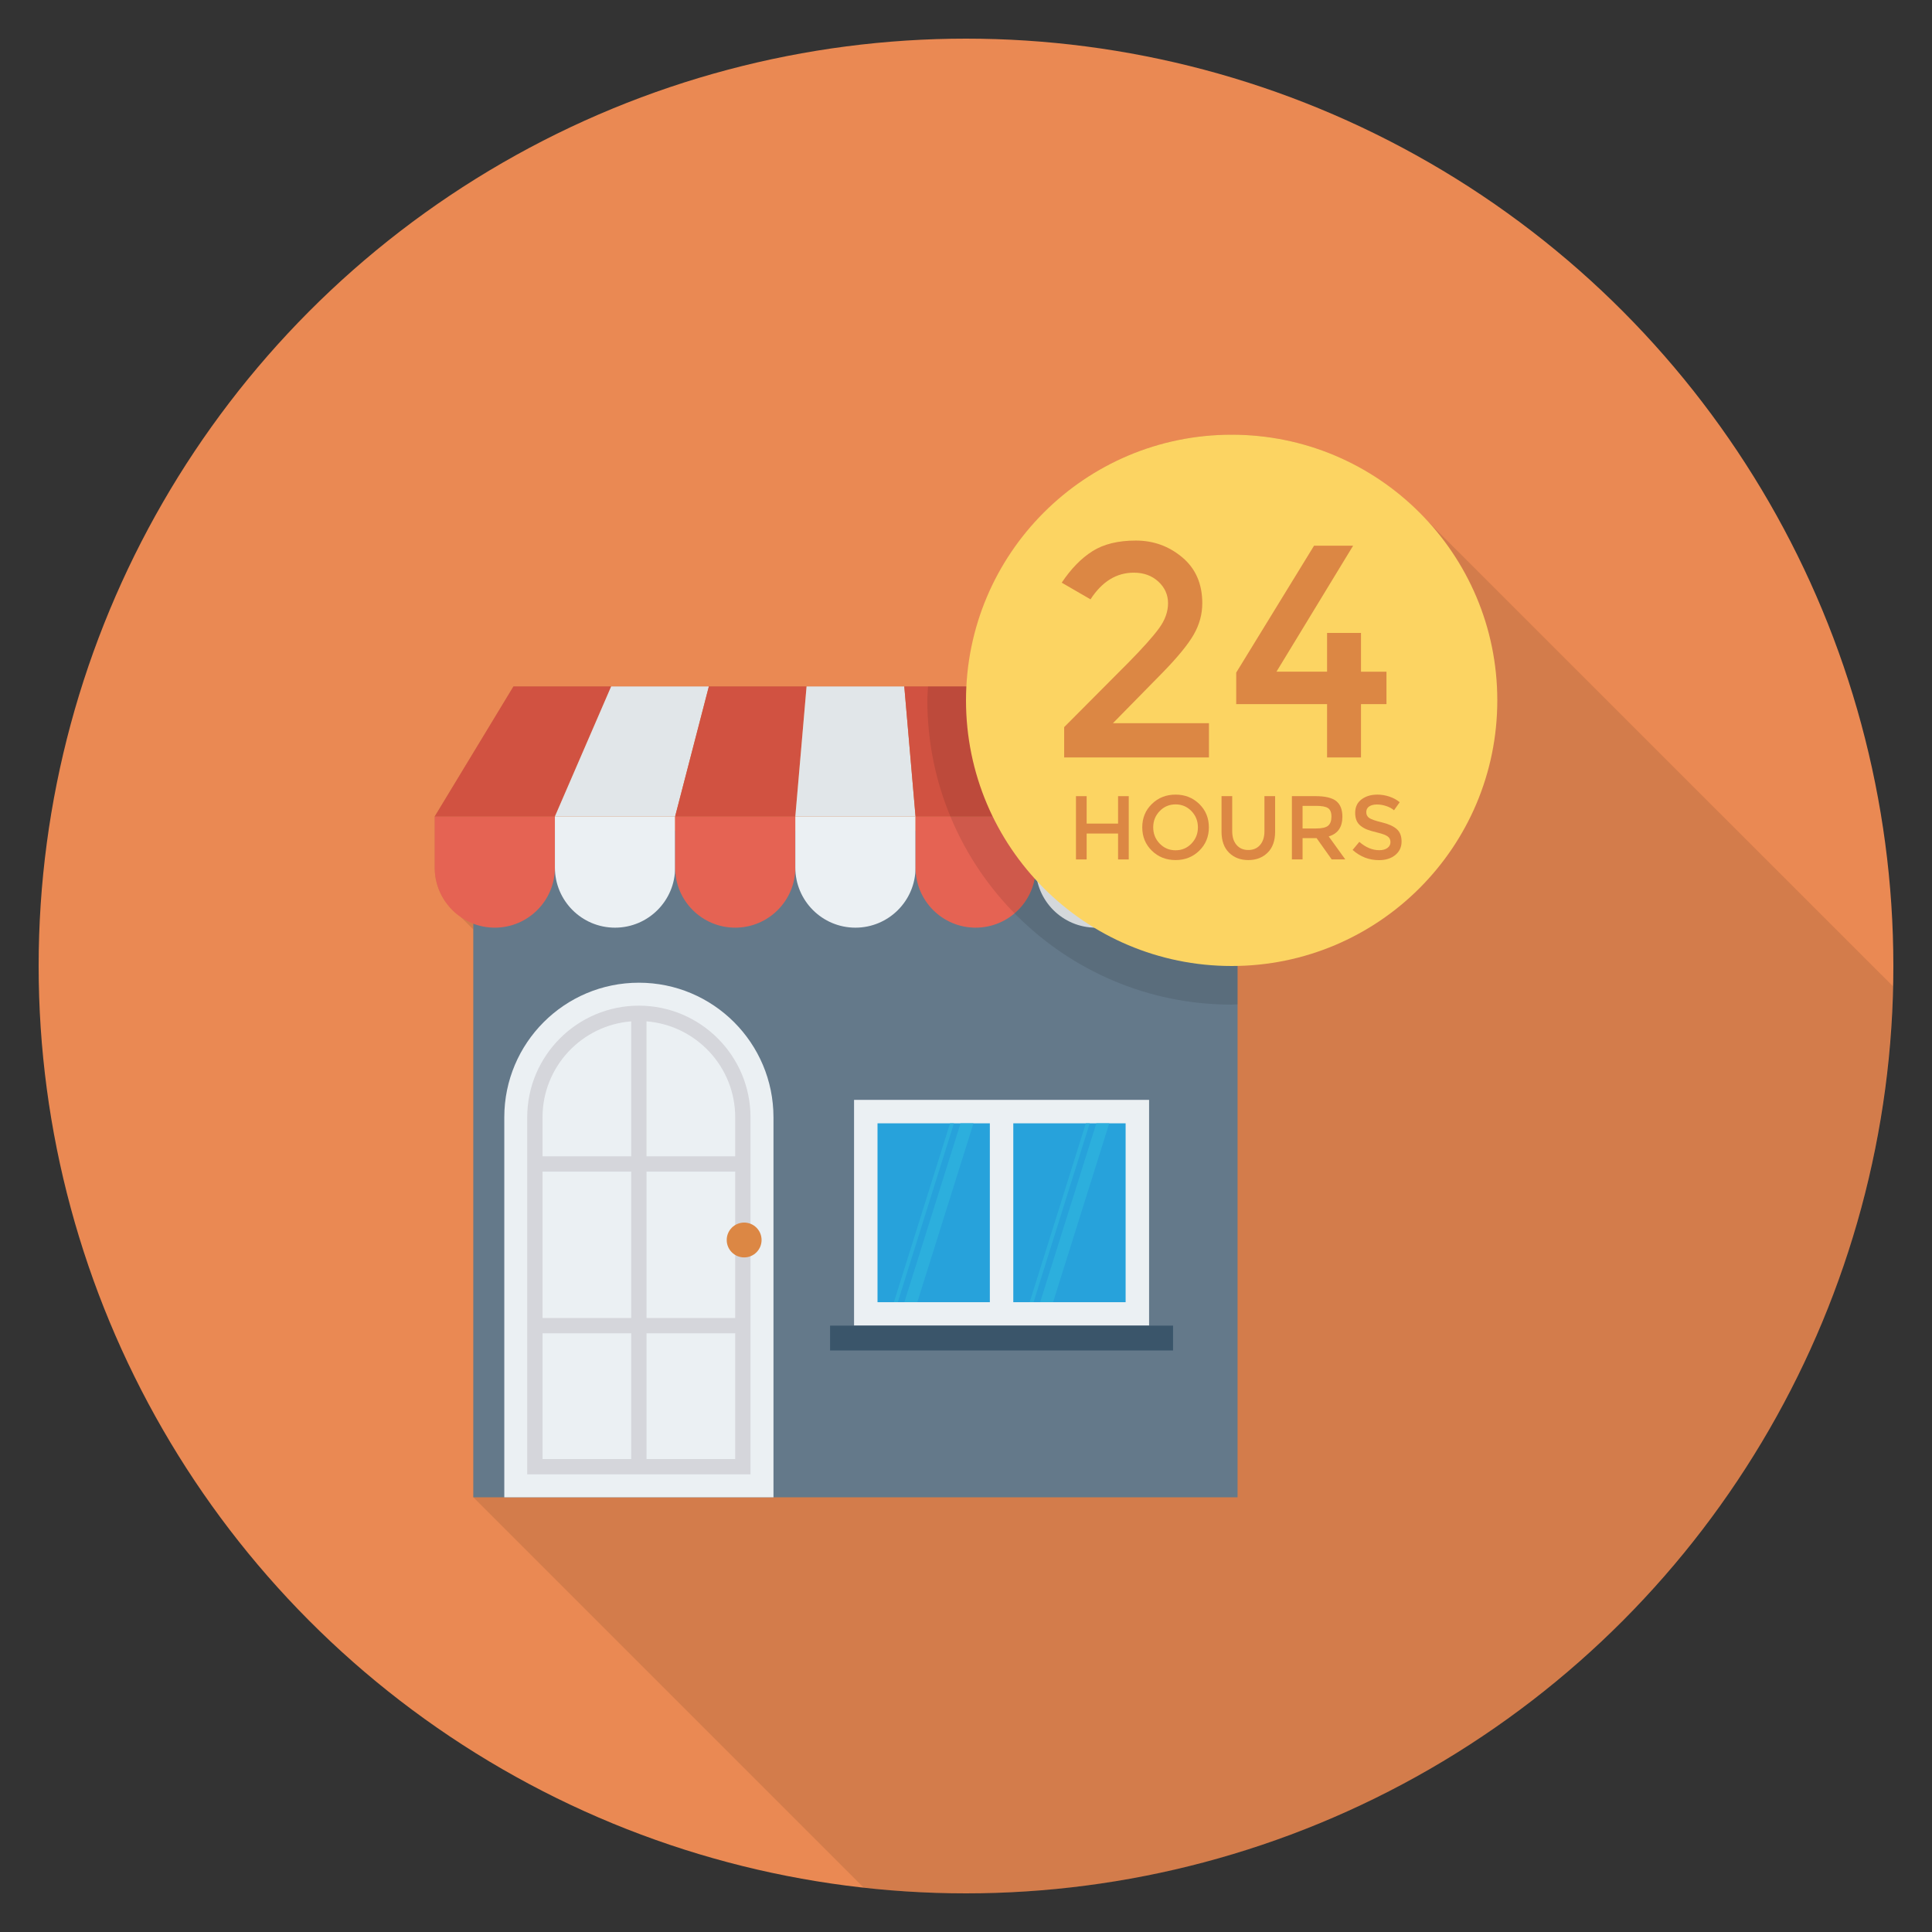 <?xml version="1.0" encoding="utf-8"?>
<!-- Generator: Adobe Illustrator 21.0.2, SVG Export Plug-In . SVG Version: 6.00 Build 0)  -->
<svg xmlns="http://www.w3.org/2000/svg" xmlns:xlink="http://www.w3.org/1999/xlink" version="1.1" id="Layer_1" x="0px" y="0px" viewBox="0 0 100 100" enable-background="new 0 0 100 100" xml:space="preserve" width="512" height="512">
<rect x="0" y="0" width="100" height="100" fill="#333333" stroke="none"/>
<g>
	<circle fill="#EA8953" cx="50" cy="50" r="48"/>
	<path opacity="0.1" d="M97.974,51.046l-24.044-24.036l-0.2-0.21   C71.22,24.149,67.68,22.499,63.75,22.499c-7.35,0-13.34,5.77-13.71,13.03H26.58   L22.5,42.259v2.65c0,0.64,0.2,1.24,0.53,1.73l0.01,0.01   c0.21,0.3,0.47,0.57,0.77,0.77L24.5,48.109v29.39l20.204,20.204   C46.444,97.894,48.209,98,50,98C76.159,98,97.416,77.071,97.974,51.046z"/>
	<g>
		<g>
			<rect x="24.499" y="42.994" fill="#64798A" width="39.557" height="34.506"/>
			<g>
				<path fill="#E56353" d="M22.5,42.26v2.645c0,1.718,1.393,3.111,3.111,3.111l0,0      c1.718,0,3.111-1.393,3.111-3.111V42.26H22.5z"/>
				<path fill="#EBF0F3" d="M28.722,42.26v2.645c0,1.718,1.393,3.111,3.111,3.111      s3.111-1.393,3.111-3.111V42.26H28.722z"/>
				<path fill="#E56353" d="M34.944,42.26v2.645c0,1.718,1.393,3.111,3.111,3.111      s3.111-1.393,3.111-3.111V42.26H34.944z"/>
				<path fill="#EBF0F3" d="M41.166,42.26v2.645c0,1.718,1.393,3.111,3.111,3.111      s3.111-1.393,3.111-3.111V42.26H41.166z"/>
				<path fill="#E56353" d="M47.388,42.26v2.645c0,1.718,1.393,3.111,3.111,3.111      c1.718,0,3.111-1.393,3.111-3.111V42.26H47.388z"/>
				<path fill="#EBF0F3" d="M53.61,42.26v2.645c0,1.718,1.393,3.111,3.111,3.111      s3.111-1.393,3.111-3.111V42.26H53.61z"/>
				<path fill="#E56353" d="M59.832,42.26v2.645c0,1.718,1.393,3.111,3.111,3.111      c1.718,0,3.111-1.393,3.111-3.111V42.26H59.832z"/>
				<polygon fill="#D15241" points="31.634,35.53 26.576,35.53 22.5,42.26 28.722,42.26           "/>
				<polygon fill="#E1E6E9" points="36.691,35.53 31.634,35.53 28.722,42.26 34.944,42.26           "/>
				<polygon fill="#D15241" points="41.748,35.53 36.691,35.53 34.944,42.26 41.166,42.26           "/>
				<polygon fill="#E1E6E9" points="46.806,35.53 41.748,35.53 41.166,42.26 47.388,42.26           "/>
				<polygon fill="#D15241" points="51.863,35.53 46.806,35.53 47.388,42.26 53.61,42.26           "/>
				<polygon fill="#E1E6E9" points="56.921,35.53 51.863,35.53 53.61,42.26 59.832,42.26           "/>
				<polygon fill="#D15241" points="61.978,35.53 56.921,35.53 59.832,42.26 66.054,42.26           "/>
			</g>
			<path fill="#EBF0F3" d="M33.068,50.865c-3.847,0-6.966,3.119-6.966,6.966v19.669h13.933     V57.831C40.034,53.984,36.915,50.865,33.068,50.865z"/>
			<g>
				<rect x="44.206" y="56.929" fill="#EBF0F3" width="15.271" height="11.686"/>
				<rect x="45.42" y="58.143" fill="#27A2DB" width="5.814" height="9.258"/>
				<rect x="52.448" y="58.143" fill="#27A2DB" width="5.814" height="9.258"/>
				<g>
					<polygon fill="#2CAFDD" points="56.746,58.143 53.839,67.401 54.508,67.401 57.415,58.143             "/>
					<polygon fill="#2CAFDD" points="56.202,58.143 53.295,67.401 53.497,67.401 56.404,58.143             "/>
				</g>
				<g>
					<polygon fill="#2CAFDD" points="49.717,58.143 46.81,67.401 47.48,67.401 50.387,58.143             "/>
					<polygon fill="#2CAFDD" points="49.174,58.143 46.267,67.401 46.469,67.401 49.376,58.143             "/>
				</g>
			</g>
			<rect x="42.964" y="68.615" fill="#3A556A" width="17.753" height="1.285"/>
			<path fill="#D5D6DB" d="M33.068,52.053c-3.187,0-5.779,2.592-5.779,5.778v18.481h11.557     V57.831C38.846,54.645,36.254,52.053,33.068,52.053z M38.054,57.831v2.02h-4.591     v-6.986C36.028,53.068,38.054,55.215,38.054,57.831z M33.464,60.643h4.591v7.576     h-4.591V60.643z M32.672,68.219h-4.591v-7.576h4.591V68.219z M32.672,52.865v6.986     h-4.591v-2.02C28.081,55.215,30.107,53.068,32.672,52.865z M28.081,69.011h4.591     v6.509h-4.591V69.011z M33.464,75.52v-6.509h4.591v6.509H33.464z"/>
			<circle fill="#DC8744" cx="38.517" cy="64.182" r="0.902"/>
		</g>
		<path opacity="0.1" d="M66.057,44.902v-2.64l-4.08-6.73H48.036    C48.026,35.772,48,36.007,48,36.25c0,8.685,7.065,15.75,15.75,15.75    c0.104,0,0.204-0.014,0.307-0.016v-4.172    C65.227,47.362,66.057,46.232,66.057,44.902z"/>
		<circle fill="#FCD462" cx="63.75" cy="36.25" r="13.75"/>
		<g>
			<g>
				<path fill="#DC8744" d="M59.988,32.525c0.314-0.427,0.47-0.863,0.47-1.301      s-0.167-0.812-0.501-1.12s-0.758-0.463-1.27-0.463      c-0.9,0-1.646,0.461-2.242,1.381l-1.49-0.863      c0.481-0.721,1.012-1.264,1.592-1.631c0.579-0.366,1.327-0.549,2.242-0.549      s1.716,0.29,2.406,0.87c0.69,0.579,1.035,1.372,1.035,2.375      c0,0.565-0.147,1.104-0.439,1.615c-0.292,0.513-0.831,1.171-1.615,1.975      l-2.571,2.618h4.97v1.772h-7.494v-1.568l3.324-3.339      C59.146,33.544,59.675,32.954,59.988,32.525z"/>
				<path fill="#DC8744" d="M68.689,34.767v-2.006h1.756v2.006h1.318v1.678h-1.318v2.76      h-1.756v-2.76h-4.703v-1.631l4.029-6.569h2.022l-3.967,6.521H68.689z"/>
			</g>
			<g>
				<path fill="#DC8744" d="M55.692,44.484v-3.275h0.553v1.42h1.626v-1.42h0.553v3.275      h-0.553v-1.34h-1.626v1.34H55.692z"/>
				<path fill="#DC8744" d="M62.074,44.032c-0.331,0.323-0.74,0.485-1.227,0.485      s-0.896-0.162-1.227-0.485c-0.331-0.323-0.497-0.726-0.497-1.209      s0.165-0.886,0.497-1.209c0.331-0.323,0.74-0.485,1.227-0.485      s0.896,0.162,1.227,0.485c0.331,0.323,0.497,0.726,0.497,1.209      S62.405,43.708,62.074,44.032z M61.669,41.982      c-0.223-0.231-0.498-0.347-0.822-0.347s-0.599,0.116-0.822,0.347      c-0.223,0.231-0.335,0.512-0.335,0.841s0.112,0.61,0.335,0.841      c0.223,0.231,0.498,0.347,0.822,0.347s0.599-0.116,0.822-0.347      c0.223-0.231,0.335-0.512,0.335-0.841S61.892,42.213,61.669,41.982z"/>
				<path fill="#DC8744" d="M64.004,43.734c0.15,0.175,0.353,0.262,0.609,0.262      c0.256,0,0.459-0.087,0.609-0.262c0.15-0.175,0.225-0.412,0.225-0.712v-1.813      h0.553v1.837c0,0.472-0.13,0.835-0.389,1.089      c-0.259,0.254-0.592,0.382-0.998,0.382c-0.406,0-0.739-0.127-0.998-0.382      c-0.259-0.255-0.389-0.618-0.389-1.089v-1.837h0.553v1.813      C63.779,43.322,63.854,43.559,64.004,43.734z"/>
				<path fill="#DC8744" d="M69.482,42.272c0,0.54-0.236,0.881-0.708,1.021l0.858,1.19      h-0.703l-0.782-1.101h-0.726v1.101h-0.553v-3.275h1.218      c0.499,0,0.858,0.084,1.073,0.253C69.374,41.631,69.482,41.901,69.482,42.272z       M68.746,42.736c0.112-0.097,0.169-0.252,0.169-0.466      s-0.058-0.361-0.173-0.44s-0.322-0.119-0.618-0.119h-0.703v1.171h0.689      C68.421,42.882,68.634,42.833,68.746,42.736z"/>
				<path fill="#DC8744" d="M71.269,41.64c-0.161,0-0.293,0.033-0.396,0.098      c-0.103,0.066-0.155,0.165-0.155,0.298c0,0.133,0.051,0.234,0.155,0.304      c0.103,0.071,0.322,0.146,0.658,0.227c0.336,0.081,0.589,0.195,0.759,0.342      c0.17,0.147,0.255,0.363,0.255,0.649c0,0.286-0.108,0.518-0.323,0.696      c-0.215,0.178-0.498,0.267-0.848,0.267c-0.512,0-0.967-0.176-1.363-0.529      l0.347-0.417c0.331,0.287,0.675,0.431,1.031,0.431      c0.178,0,0.32-0.039,0.424-0.115c0.105-0.077,0.157-0.178,0.157-0.305      s-0.049-0.225-0.148-0.295c-0.098-0.071-0.268-0.134-0.508-0.192      c-0.241-0.058-0.424-0.111-0.548-0.159c-0.125-0.048-0.236-0.112-0.333-0.19      c-0.194-0.147-0.29-0.371-0.29-0.675s0.11-0.536,0.33-0.7      c0.22-0.164,0.493-0.246,0.818-0.246c0.209,0,0.417,0.034,0.623,0.103      c0.206,0.069,0.384,0.165,0.534,0.291l-0.295,0.417      c-0.097-0.088-0.228-0.159-0.393-0.216      C71.593,41.668,71.43,41.64,71.269,41.64z"/>
			</g>
		</g>
	</g>
</g>
</svg>
